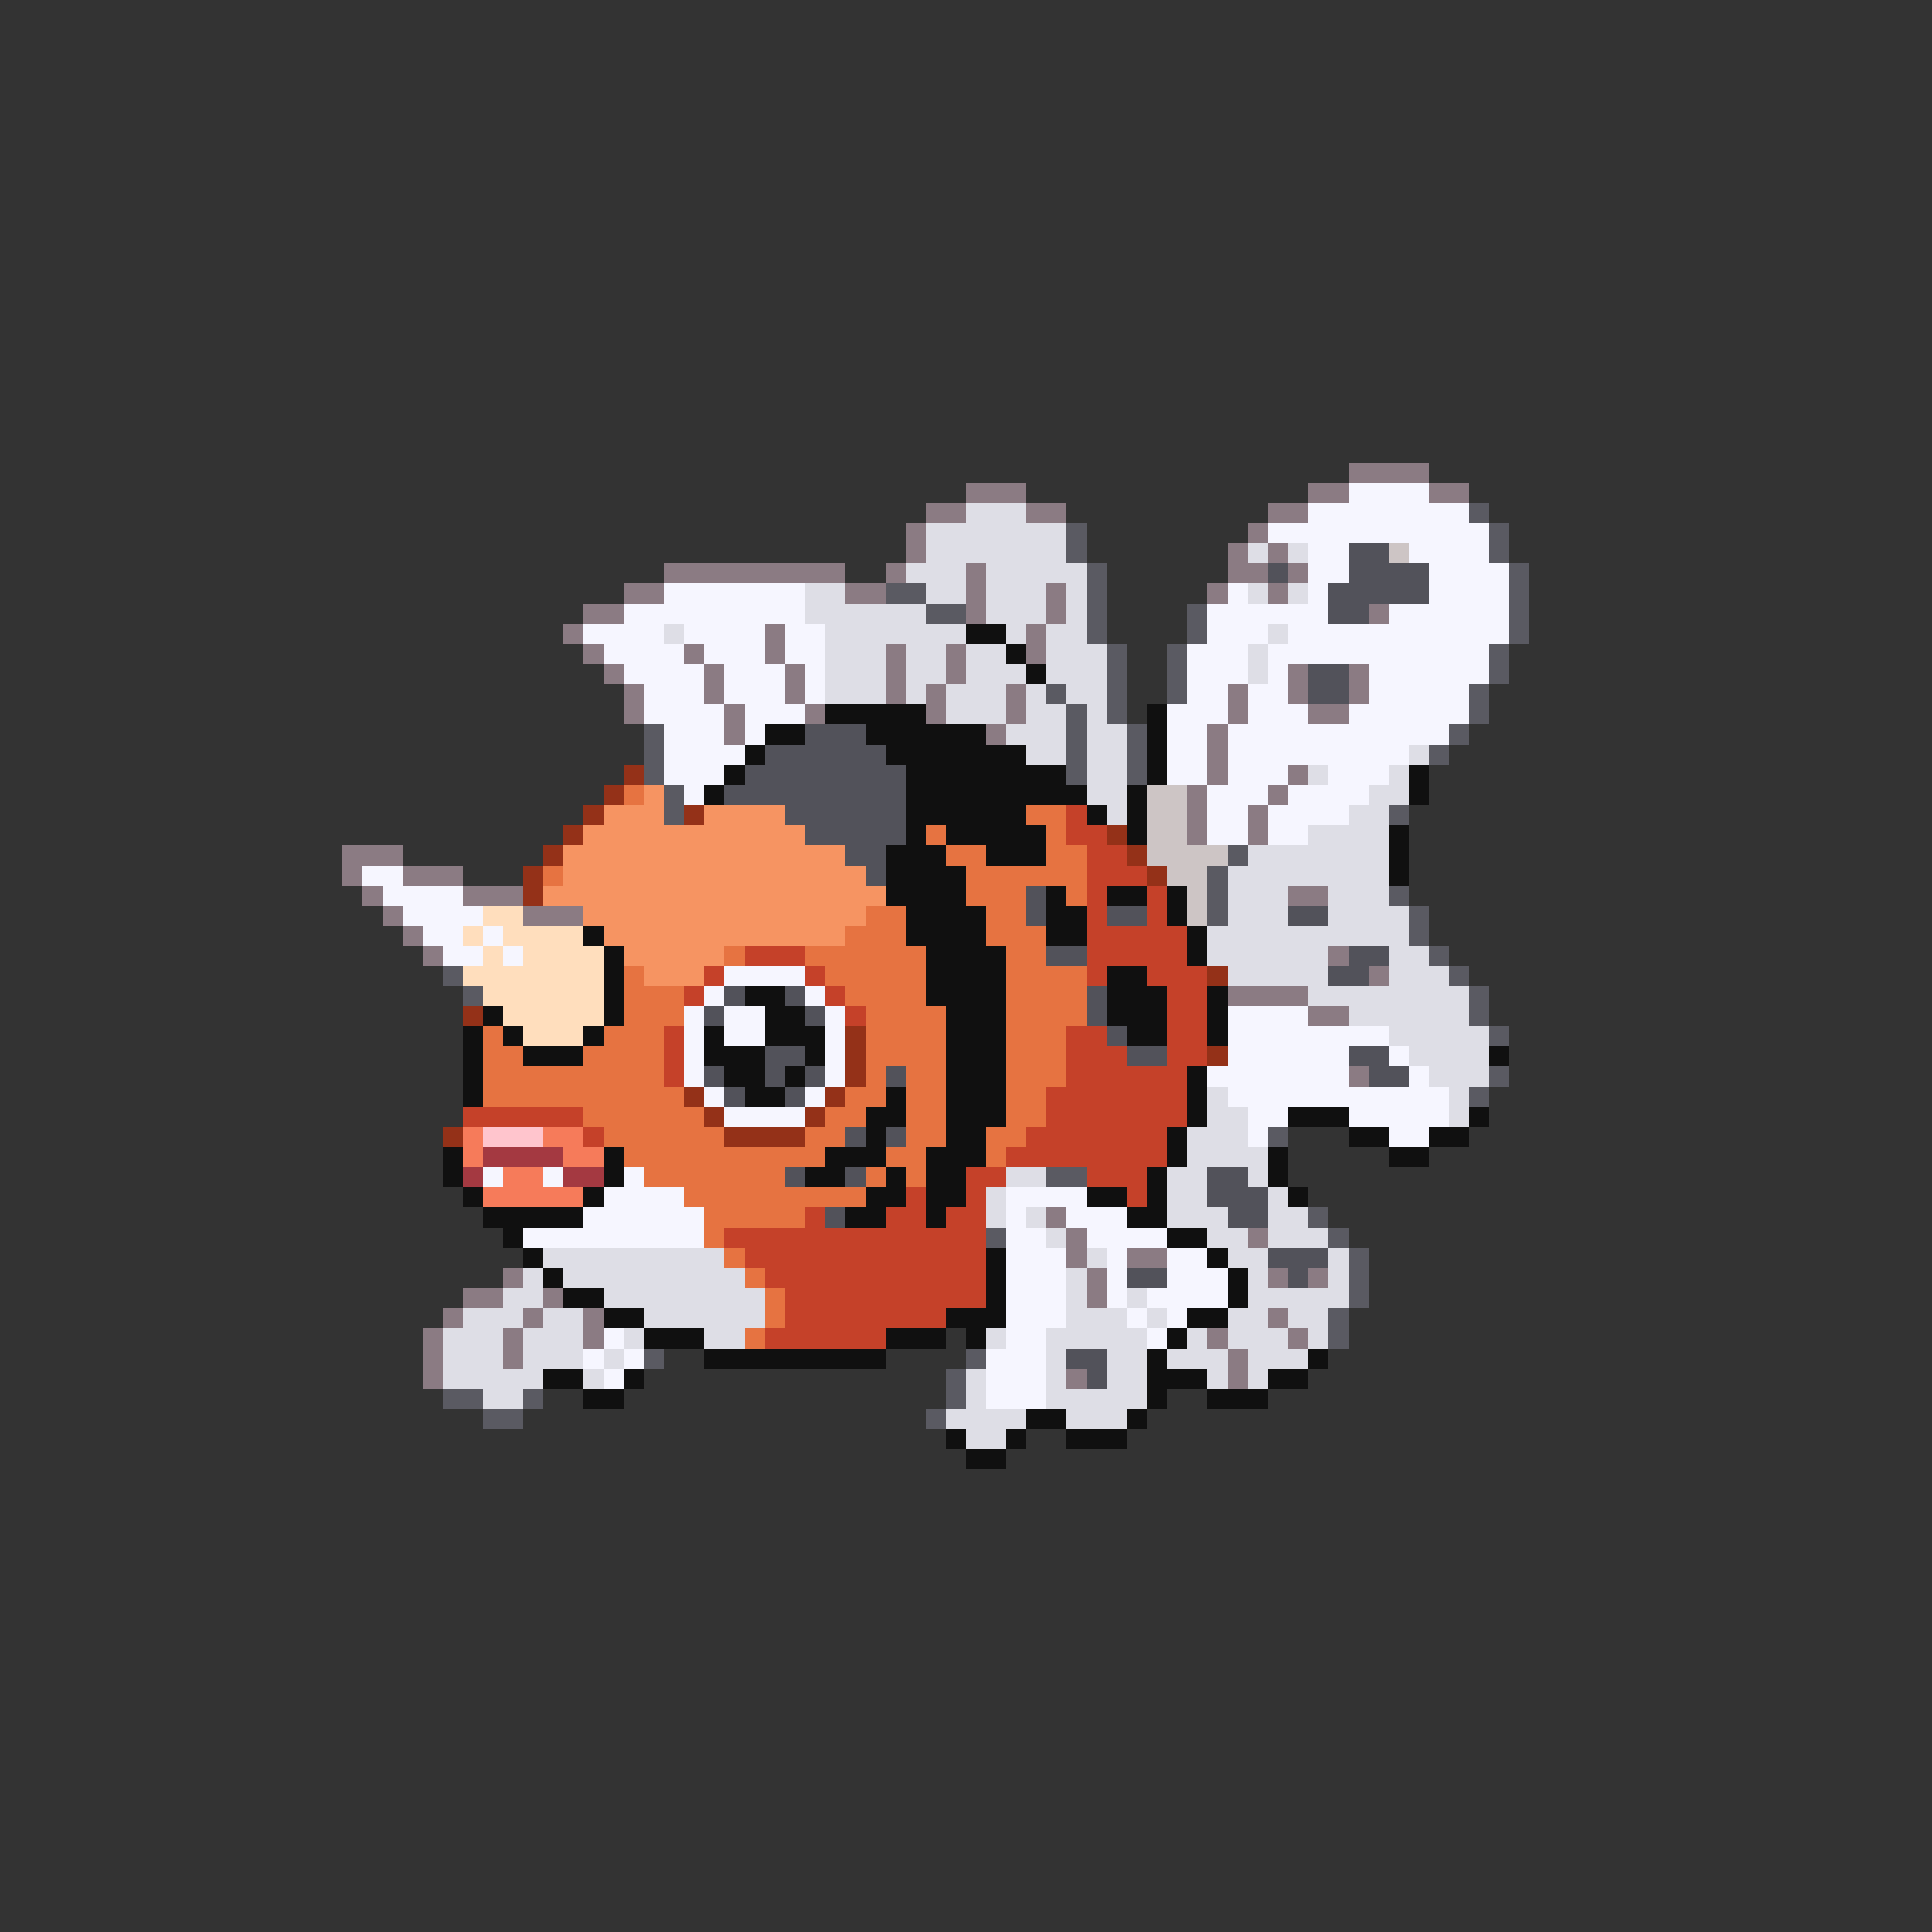 <svg xmlns="http://www.w3.org/2000/svg" viewBox="0 -0.5 96 96" shape-rendering="crispEdges">
<rect x="0" y="-0.5" width="96" height="96" fill="#333333" stroke="none"/>
<path stroke="#8b7b83" d="M67 23h4M48 24h3M65 24h2M71 24h2M46 25h2M51 25h2M63 25h2M45 26h1M62 26h1M45 27h1M61 27h1M63 27h1M33 28h9M44 28h1M48 28h1M61 28h2M64 28h1M31 29h2M42 29h2M48 29h1M52 29h1M60 29h1M63 29h1M29 30h2M48 30h1M52 30h1M68 30h1M28 31h1M38 31h1M51 31h1M29 32h1M34 32h1M38 32h1M44 32h1M47 32h1M51 32h1M30 33h1M35 33h1M39 33h1M44 33h1M47 33h1M64 33h1M67 33h1M31 34h1M35 34h1M39 34h1M44 34h1M46 34h1M50 34h1M61 34h1M64 34h1M67 34h1M31 35h1M36 35h1M40 35h1M46 35h1M50 35h1M61 35h1M65 35h2M36 36h1M49 36h1M60 36h1M60 37h1M60 38h1M64 38h1M59 39h1M63 39h1M59 40h1M62 40h1M59 41h1M62 41h1M17 42h3M17 43h1M20 43h3M18 44h1M23 44h3M64 44h2M19 45h1M26 45h3M20 46h1M21 47h1M66 47h1M68 48h1M61 49h4M65 50h2M67 53h1M52 60h1M53 61h1M62 61h1M53 62h1M56 62h2M25 63h1M54 63h1M63 63h1M65 63h1M23 64h2M27 64h1M54 64h1M22 65h1M26 65h1M29 65h1M63 65h1M21 66h1M25 66h1M29 66h1M60 66h1M64 66h1M21 67h1M25 67h1M61 67h1M21 68h1M53 68h1M61 68h1" />
<path stroke="#f6f6ff" d="M67 24h4M65 25h8M63 26h11M65 27h2M70 27h4M65 28h2M71 28h4M33 29h7M61 29h1M65 29h1M71 29h4M31 30h9M60 30h6M69 30h6M29 31h4M34 31h4M39 31h2M60 31h3M64 31h11M30 32h4M35 32h3M39 32h2M59 32h3M63 32h11M31 33h4M36 33h3M40 33h1M59 33h3M63 33h1M68 33h6M32 34h3M36 34h3M40 34h1M59 34h2M62 34h2M68 34h5M32 35h4M37 35h3M58 35h3M62 35h3M67 35h6M33 36h3M37 36h1M58 36h2M61 36h11M33 37h4M58 37h2M61 37h9M33 38h3M58 38h2M61 38h3M66 38h3M34 39h1M60 39h3M64 39h4M60 40h2M63 40h4M60 41h2M63 41h2M18 43h2M19 44h4M20 45h4M21 46h2M24 46h1M22 47h2M25 47h1M36 48h4M35 49h1M40 49h1M34 50h1M36 50h2M41 50h1M61 50h4M34 51h1M36 51h2M41 51h1M61 51h8M34 52h1M41 52h1M61 52h6M69 52h1M34 53h1M41 53h1M60 53h7M70 53h1M35 54h1M40 54h1M61 54h11M36 55h4M62 55h2M67 55h5M62 56h1M69 56h2M24 58h1M27 58h1M31 58h1M30 59h4M50 59h4M29 60h6M50 60h1M53 60h3M26 61h9M50 61h2M54 61h4M50 62h3M55 62h1M58 62h2M50 63h3M55 63h1M58 63h3M50 64h3M55 64h1M57 64h4M50 65h3M56 65h1M58 65h1M30 66h1M50 66h2M57 66h1M29 67h1M31 67h1M49 67h3M30 68h1M49 68h3M49 69h3" />
<path stroke="#dedee6" d="M48 25h3M46 26h7M46 27h7M62 27h1M64 27h1M45 28h3M49 28h5M40 29h2M46 29h2M49 29h3M53 29h1M62 29h1M64 29h1M40 30h6M49 30h3M53 30h1M33 31h1M41 31h7M50 31h1M52 31h2M63 31h1M41 32h3M45 32h2M48 32h2M52 32h3M62 32h1M41 33h3M45 33h2M48 33h3M52 33h3M62 33h1M41 34h3M45 34h1M47 34h3M51 34h1M53 34h2M47 35h3M51 35h2M54 35h1M50 36h3M54 36h2M51 37h2M54 37h2M70 37h1M54 38h2M65 38h1M69 38h1M54 39h2M68 39h2M55 40h1M67 40h2M65 41h4M62 42h7M61 43h8M61 44h3M66 44h3M61 45h3M66 45h4M60 46h10M60 47h6M69 47h2M61 48h5M69 48h3M65 49h8M67 50h6M69 51h5M70 52h4M71 53h3M60 54h1M72 54h1M60 55h2M72 55h1M59 56h3M59 57h4M50 58h2M58 58h2M62 58h1M49 59h1M58 59h2M63 59h1M49 60h1M51 60h1M58 60h3M63 60h2M52 61h1M60 61h2M63 61h3M27 62h9M54 62h1M61 62h2M66 62h1M26 63h1M28 63h9M53 63h1M62 63h1M66 63h1M25 64h2M30 64h8M53 64h1M56 64h1M62 64h5M23 65h3M27 65h2M32 65h6M53 65h3M57 65h1M61 65h2M64 65h2M22 66h3M26 66h3M31 66h1M35 66h2M49 66h1M52 66h5M59 66h1M61 66h3M65 66h1M22 67h3M26 67h3M30 67h1M52 67h1M55 67h2M58 67h3M62 67h3M22 68h5M29 68h1M48 68h1M52 68h1M55 68h2M60 68h1M62 68h1M24 69h2M48 69h1M52 69h5M47 70h4M53 70h3M48 71h2" />
<path stroke="#5a5a62" d="M73 25h1M53 26h1M74 26h1M53 27h1M74 27h1M54 28h1M75 28h1M44 29h2M54 29h1M75 29h1M46 30h2M54 30h1M59 30h1M75 30h1M54 31h1M59 31h1M75 31h1M55 32h1M58 32h1M74 32h1M55 33h1M58 33h1M74 33h1M52 34h1M55 34h1M58 34h1M73 34h1M53 35h1M55 35h1M73 35h1M32 36h1M53 36h1M56 36h1M72 36h1M32 37h1M53 37h1M56 37h1M71 37h1M32 38h1M53 38h1M56 38h1M33 39h1M33 40h1M69 40h1M61 42h1M60 43h1M60 44h1M69 44h1M60 45h1M70 45h1M70 46h1M71 47h1M22 48h1M72 48h1M23 49h1M73 49h1M73 50h1M74 51h1M74 53h1M73 54h1M63 56h1M52 58h2M65 60h1M49 61h1M66 61h1M67 62h1M67 63h1M67 64h1M66 65h1M66 66h1M32 67h1M48 67h1M47 68h1M22 69h2M26 69h1M47 69h1M24 70h2M46 70h1" />
<path stroke="#52525a" d="M67 27h2M63 28h1M67 28h4M66 29h5M66 30h2M65 33h2M65 34h2M40 36h3M38 37h6M37 38h8M36 39h9M39 40h6M40 41h5M42 42h2M43 43h1M51 44h1M51 45h1M55 45h2M64 45h2M52 47h2M67 47h2M66 48h2M36 49h1M39 49h1M54 49h1M35 50h1M40 50h1M54 50h1M55 51h1M38 52h2M56 52h2M67 52h2M35 53h1M38 53h1M40 53h1M44 53h1M68 53h2M36 54h1M39 54h1M42 56h1M44 56h1M39 58h1M42 58h1M60 58h2M60 59h3M41 60h1M61 60h2M63 62h3M56 63h2M64 63h1M53 67h2M54 68h1" />
<path stroke="#cdc5c5" d="M69 27h1M57 39h2M57 40h2M57 41h2M57 42h4M58 43h2M59 44h1M59 45h1" />
<path stroke="#101010" d="M48 31h2M50 32h1M51 33h1M41 35h5M57 35h1M38 36h2M43 36h6M57 36h1M37 37h1M44 37h7M57 37h1M36 38h1M45 38h8M57 38h1M70 38h1M35 39h1M45 39h9M56 39h1M70 39h1M45 40h6M54 40h1M56 40h1M45 41h1M47 41h5M56 41h1M69 41h1M44 42h3M49 42h3M69 42h1M44 43h4M69 43h1M44 44h4M52 44h1M55 44h2M58 44h1M45 45h4M52 45h2M58 45h1M29 46h1M45 46h4M52 46h2M59 46h1M30 47h1M46 47h4M59 47h1M30 48h1M46 48h4M55 48h2M30 49h1M37 49h2M46 49h4M55 49h3M60 49h1M24 50h1M30 50h1M38 50h2M47 50h3M55 50h3M60 50h1M23 51h1M25 51h1M29 51h1M35 51h1M38 51h3M47 51h3M56 51h2M60 51h1M23 52h1M26 52h3M35 52h3M40 52h1M47 52h3M74 52h1M23 53h1M36 53h2M39 53h1M47 53h3M59 53h1M23 54h1M37 54h2M44 54h1M47 54h3M59 54h1M43 55h2M47 55h3M59 55h1M64 55h3M73 55h1M43 56h1M47 56h2M58 56h1M67 56h2M71 56h2M22 57h1M30 57h1M41 57h3M46 57h3M58 57h1M63 57h1M69 57h2M22 58h1M30 58h1M40 58h2M44 58h1M46 58h2M57 58h1M63 58h1M23 59h1M29 59h1M43 59h2M46 59h2M54 59h2M57 59h1M64 59h1M24 60h5M42 60h2M46 60h1M56 60h2M25 61h1M58 61h2M26 62h1M49 62h1M60 62h1M27 63h1M49 63h1M61 63h1M28 64h2M49 64h1M61 64h1M30 65h2M47 65h3M59 65h2M32 66h3M44 66h3M48 66h1M58 66h1M35 67h9M57 67h1M65 67h1M27 68h2M31 68h1M57 68h3M63 68h2M29 69h2M57 69h1M60 69h3M51 70h2M56 70h1M47 71h1M50 71h1M53 71h3M48 72h2" />
<path stroke="#943118" d="M31 38h1M30 39h1M29 40h1M34 40h1M28 41h1M55 41h1M27 42h1M56 42h1M26 43h1M57 43h1M26 44h1M60 48h1M23 50h1M42 51h1M42 52h1M60 52h1M42 53h1M34 54h1M41 54h1M35 55h1M40 55h1M22 56h1M36 56h4" />
<path stroke="#e67341" d="M31 39h1M51 40h2M46 41h1M52 41h1M47 42h2M52 42h2M27 43h1M48 43h6M48 44h3M53 44h1M43 45h2M49 45h2M42 46h3M49 46h3M36 47h1M40 47h6M50 47h2M31 48h1M41 48h5M50 48h4M31 49h3M42 49h4M50 49h4M31 50h3M43 50h4M50 50h4M24 51h1M30 51h3M43 51h4M50 51h3M24 52h2M29 52h4M43 52h4M50 52h3M24 53h9M43 53h1M45 53h2M50 53h3M24 54h10M42 54h2M45 54h2M50 54h2M29 55h6M41 55h2M45 55h2M50 55h2M30 56h6M40 56h2M45 56h2M49 56h2M31 57h10M44 57h2M49 57h1M32 58h7M43 58h1M45 58h1M34 59h9M35 60h5M35 61h1M36 62h1M37 63h1M38 64h1M38 65h1M37 66h1" />
<path stroke="#f69462" d="M32 39h1M30 40h3M35 40h4M29 41h11M28 42h14M28 43h15M27 44h17M29 45h14M30 46h12M31 47h5M32 48h3" />
<path stroke="#c54129" d="M53 40h1M53 41h2M54 42h2M54 43h3M54 44h1M57 44h1M54 45h1M57 45h1M54 46h5M37 47h3M54 47h5M35 48h1M40 48h1M54 48h1M57 48h3M34 49h1M41 49h1M58 49h2M42 50h1M58 50h2M33 51h1M53 51h2M58 51h2M33 52h1M53 52h3M58 52h2M33 53h1M53 53h6M52 54h7M23 55h6M52 55h7M29 56h1M51 56h7M50 57h8M48 58h2M54 58h3M45 59h1M48 59h1M56 59h1M40 60h1M44 60h2M47 60h2M36 61h13M37 62h12M38 63h11M39 64h10M39 65h8M38 66h6" />
<path stroke="#ffdebd" d="M24 45h2M23 46h1M25 46h4M24 47h1M26 47h4M23 48h7M24 49h6M25 50h5M26 51h3" />
<path stroke="#f67b5a" d="M23 56h1M27 56h2M23 57h1M28 57h2M25 58h2M24 59h5" />
<path stroke="#ffc5cd" d="M24 56h3" />
<path stroke="#a43941" d="M24 57h4M23 58h1M28 58h2" />
</svg>